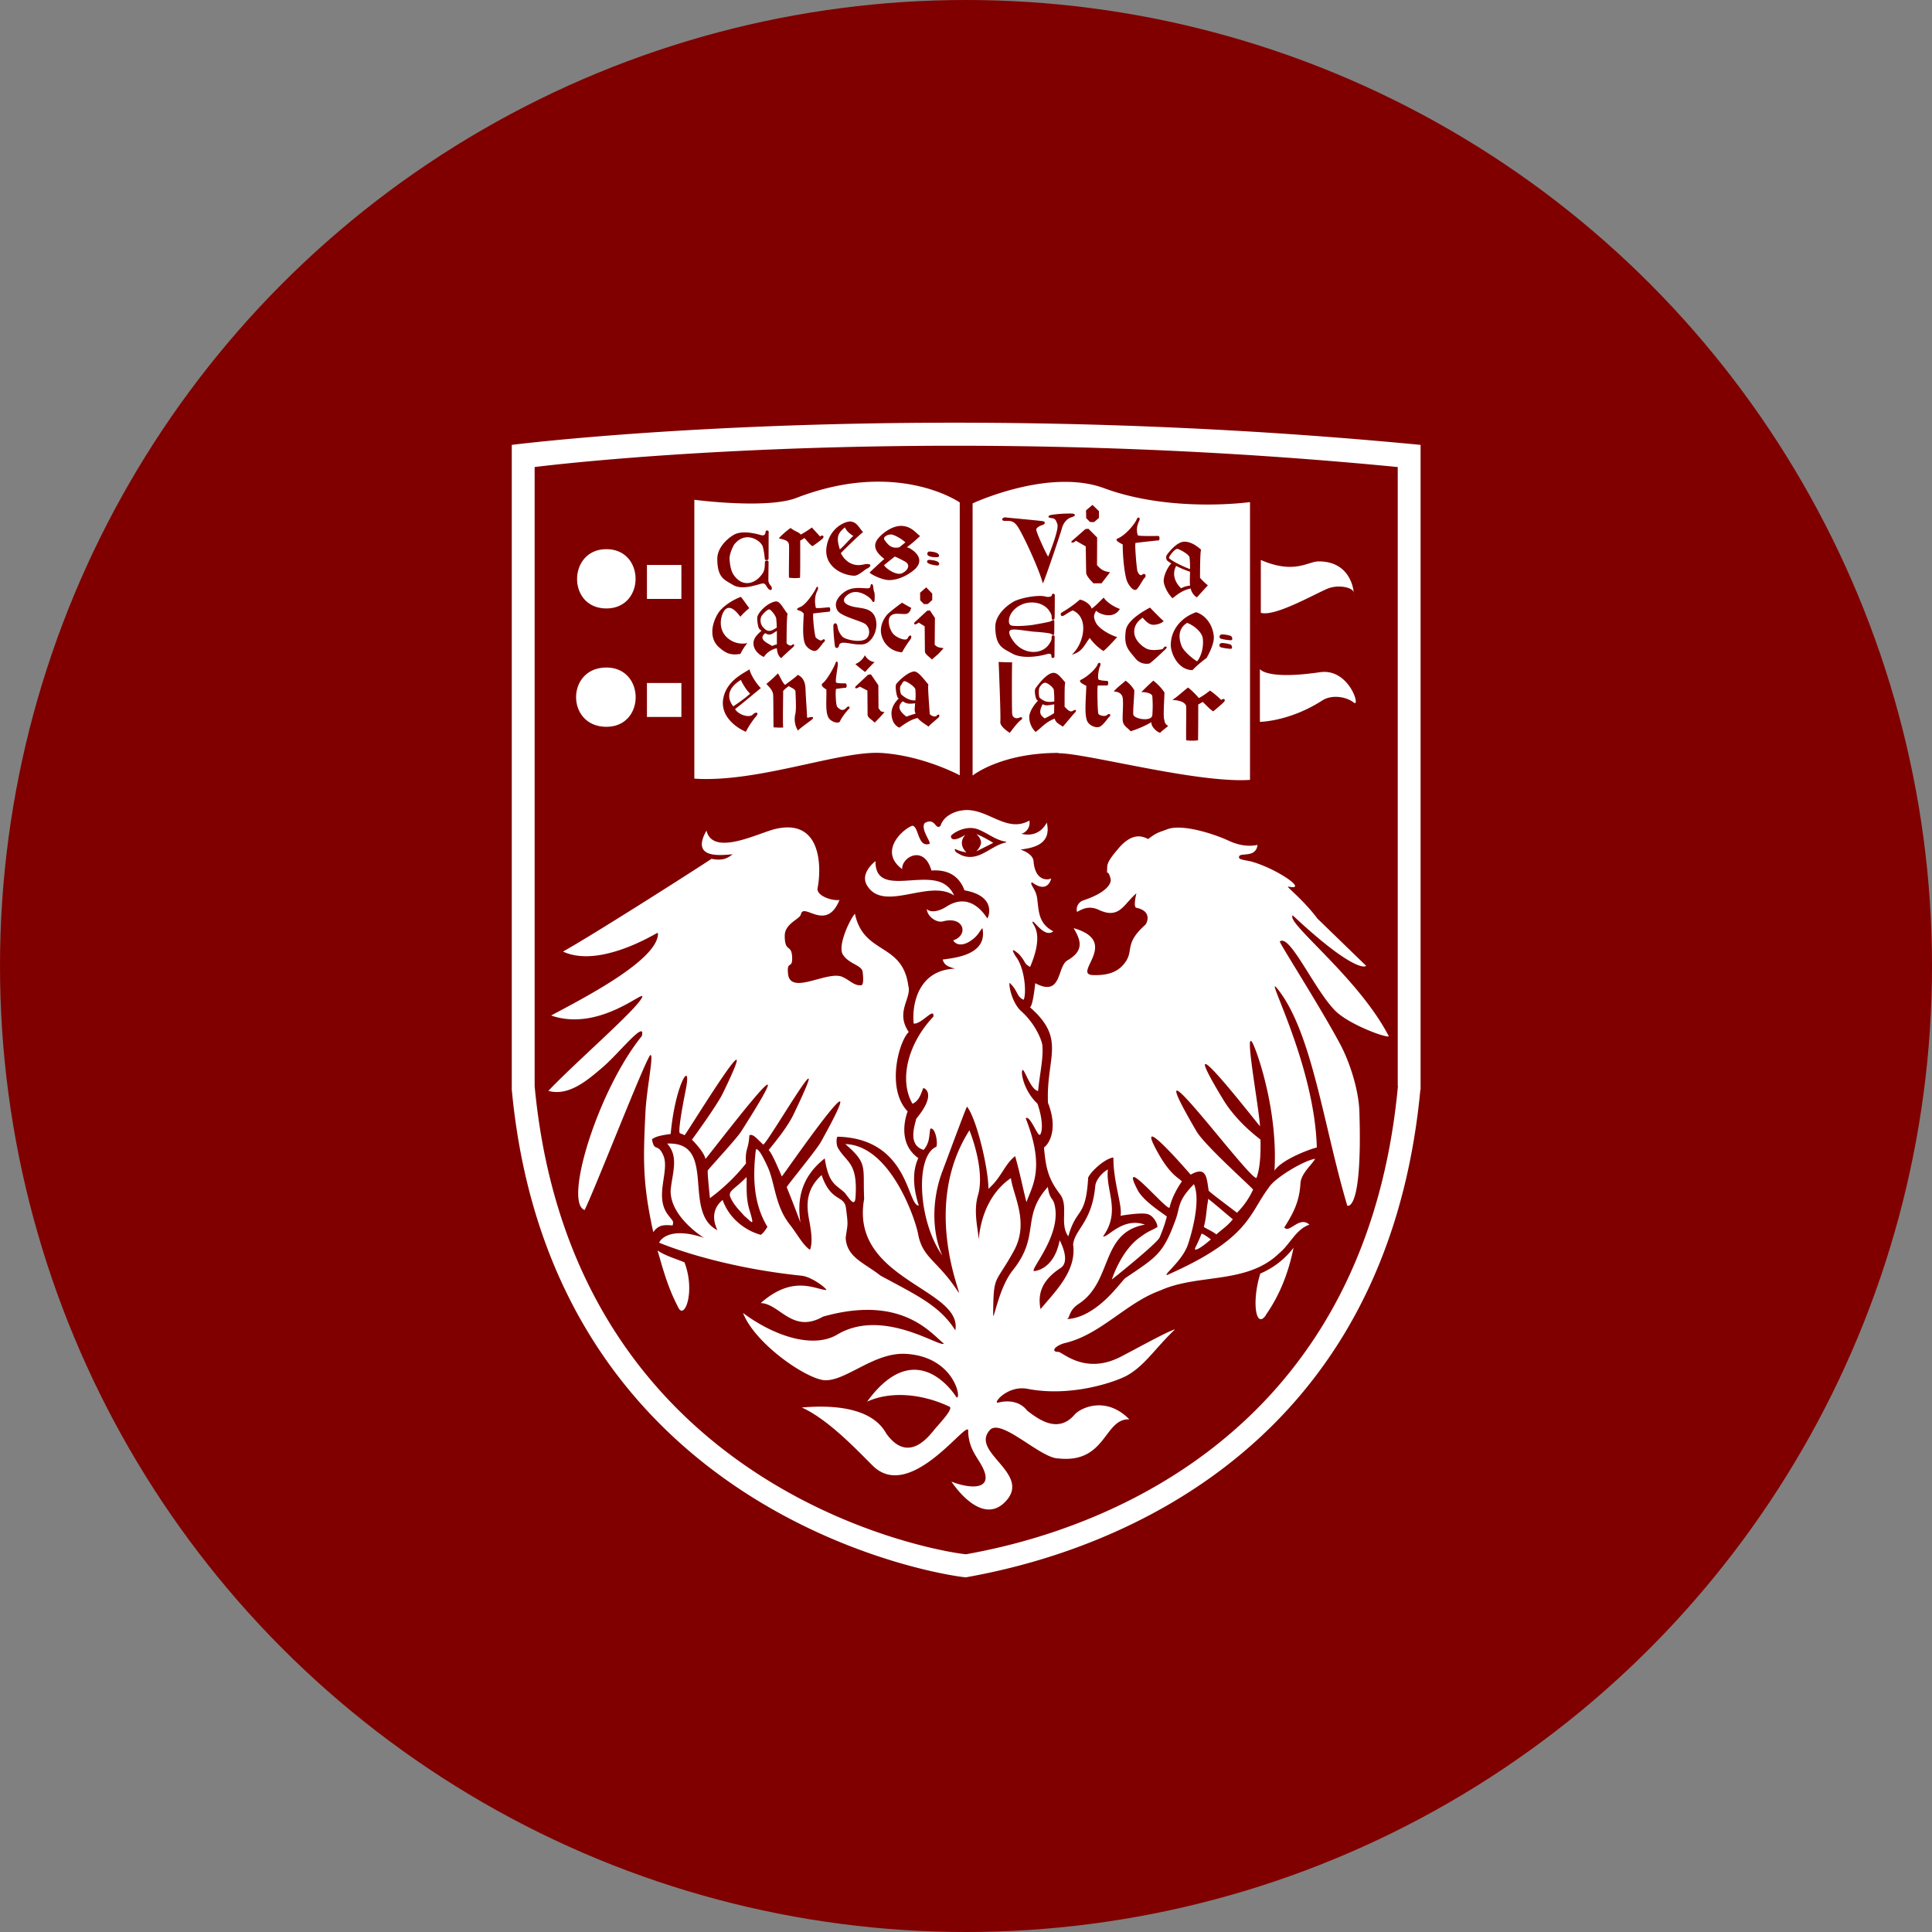 <svg xmlns="http://www.w3.org/2000/svg" viewBox="0 0 1024 1024">
   <rect x="0" y="0" width="1024" height="1024" fill="#808080" stroke="none"/>
   <circle cx="512" cy="512" r="512" style="fill:maroon"/>
   <path d="M362.78 669.07c-4.73-2-9.9-3.34-14.28-6.3 3.08 10.39 5.36 19.49 11.13 30.46 3.29 6.25 9-8.82 3.16-24.16M348.4 494.45l.36.36c-.07 14.1-39.69 34.33-56.66 43.43 26.24 9.06 51.07-15.31 48.1-9.38-3.56 6.91-35.6 34.55-49.56 49.33 10.89 3 20.86-5.76 28.75-12.48 8.61-7.33 23-25.75 20.81-16.61-23.28 28.73-41.62 88.43-30.32 92.24 6.47-13.52 33.25-82.49 34.94-82.18s-2.11 18.21-2.7 30c-1.31 26-1.49 38.31 4.13 63.89 2.89-4 5.67-3.87 10.26-3.55.57-2.48.4-1.85-2.48-5.65-7.44-9.85 1.11-23.3-2.47-31.49-3-6.85-4.67-1.37-6-8.49 2.1-1.9 7.64-2.48 9.91-2.83 2.43-26.7 11.36-40.28 8-23.44-1.71 8.51-4.3 22.66-3.06 23.09a11.44 11.44 0 0 1 2.41 1c.49.25 44.86-72.72 20.26-22.15-3.23 6.64-16.33 24.51-16.33 24.51 3.46 3.53 6.72 7.67 7.13 10.19.11.67 59.46-78.11 19-14.62-2.48 3.89-14.61 16.9-17.72 20.67-.41.51 1.13 14.76 1.13 14.76a101.7 101.7 0 0 0 19.1-18.39c-.55-8.06 1.34-7 1.78-14.87 1.88-1.2 4.34 2.16 7.31 4.82 1.41 1.25 40.73-67.21 16.07-15.85-4 8.25-12.72 18-13.11 18.8 1.66 1.78 4.13 7.42 6.95 14 .11.25 52.6-75.71 20.7-18.31-2.52 4.53-18.32 23.54-18.11 24 3.88 9.49 7.27 18.75 7.26 18.73-1-7.41-2.47-22 12.9-34 2 13.17 5.53 13.72 10.1 17.75 2 1.78 5.76 9.3 6.2 2.9 1.3-18.73-4.78-18.28-9.31-26.23-1.08-1.91-.88-6.19 0-5.93 37.8 1.13 36.54 36.54 42.85 36.51-2.88-9-3.65-17.9-.25-25.16-10.13-7.18-7.6-19.46-5.66-24.78-11.38-11.78-4.84-36.8.59-42.08-7.32-10.65 1.71-17.92-.23-24.45-3.08-23.13-23.69-16.25-28.31-38.24-3.22 3.91-9.18 17.25-6.38 21.68 3.2 5.08 10.08 5.52 10.49 9.24.17 1.58.69 6-.45 6.95-3.9.7-6.56-2.88-10.56-4.47-8-3.17-27.39 10.1-28.55-1.6-.73-7.37 2.53-2.06 2.17-8.89-.33-7-3.87-2.08-3.91-11.16 0-6.65 8-8.74 8.57-11.42 1.42-6.6 13.4 9.71 20.44-7.59-4.08.58-12.37-2.29-11.59-6.31 2.1-10.83 2.26-37-22.23-31.37-8.79 2-33.27 14.91-36.67.9-8.83 15.62 8.63 12.9 13.9 12.56-2.08 1.46-4.71 3.81-11.21 2.4-13.79 9.08-64.19 41.1-78.74 49.16 19.51 9.1 49.57-9.88 50-9.88m47.3 129.41c-6.84 6.83-9.21 7-8.84 10 1.54 4.17 4.55 7.11 7.76 10.68 4 3.3 5.53 6.26 2.57-3.35-1.83-6.38-1.37-11-1.48-17.29m110-149.25a13 13 0 0 0-6.23-6.67c-12.25-5.83-35.71 6.77-35.45-11.59 0 0-8.39 6.23-4.56 12.75 8.73 14.9 33.07-3.6 46.24 5.5m-184.3-183.58c-20.51 0-20.94 31.4 0 31.4 20.61 0 20.61-31.4 0-31.4m0 62.73c-21.42 0-21.42 31.4 0 31.4 20.73 0 20.61-31.4 0-31.4m21.48-36.36h18.26v-18h-18.26Zm0 62.56h18.26v-18h-18.26Zm49.77-19.62c-8.2 5-6.74 10.57-4 14 1.48-1 6.78-4.62 8.94-6.79-1.25-.75-4-5-4.9-7.18m19-27.78a37.76 37.76 0 0 0-.26-4.28c.22-1.61-2.84-5.32-3.69-5.37s-3 1.84-4.22 3.69a5.66 5.66 0 0 0 .58 5.4c2.6 2.94 3.81 3 7.59.57m.06 8.85v-7.13c-2.55 1.58-3.58 2.79-6.21 1.23-4.3 3.48 2.26 5.62 3.65 6.8a11.14 11.14 0 0 1 2.58-.87m33.35-50.34c1.45-1.06 4.89-5 7.12-7.14-1.26-.76-3.52-2.32-4.41-4.52-3.94 3.14-4.68 5.32-2.71 11.66m29.14 3.78c-2.41 1.9-4.55 3.61-5.7 4.6.87 1.65 6.44 5.68 9.56 4.25s4.53-4.47 1.69-6.08a51.69 51.69 0 0 0-5.55-2.77m2.37-4.88 3.25-2.61c-2.16-2-5.78-4-7.42-4.18s-4.9 1.24-3.62 2.93 2.52 3.62 5.19 4a8.52 8.52 0 0 0 2.6-.14m8.54 81.15a31.31 31.31 0 0 0 0-5.52c.26-1.63-4.79-4.68-5.61-4.68-1 0-1 .57-2.25 2.49-.6 1-.11 4.13.41 4.58 2.76 2.41 4.91 3.18 7.42 3.13m-6.64.45c-4.36 3.64.55 7 1.89 8.17a43.71 43.71 0 0 1 4.89-1.6 5.7 5.7 0 0 1-.48-1.83c0-.65.11-2.1.23-3.66-2.91.29-4.23.49-6.53-1.07m-9.65 5.7-2.69 3-2.57 2.61c-2-2-3.41-2.41-3.76-4l-.1-13-4.07-2.11c-1.9 1.58-3.34.89-1.71-.53l6.15-5.76 1.49-.2 3.93 5.77.1 12.3c1.6 1.47.19 1.43 3.22 2m-1.35-39.83c-2.08-5.76 1.69-11.13 3.53-12.68a87.57 87.57 0 0 1 7.09-5.53c2.14 1.3 3.77 2.23 4.87 2.73-.39 1.06-.87 3.16-3.13 3.26-3.43.1-6.09-.82-7.95 1.18s-.41 7.61 1.9 9.75c1.71 1.65 6.46 3.76 7.33 1.83 1.14-2.5 2.82-1.19 1.18 1a56.1 56.1 0 0 0-4.2 6.52 11.82 11.82 0 0 1-10.62-8.06m5 40.54c0-3.19 1.63-5.73 3.85-8a2 2 0 0 0-.42-.31c-.64-.54-1.7-6.15-.88-7.33 1.07-1.54 6-6.31 9.37-6.65 2.29-.25 5.68 4.71 7.66 6.91-.55.64.69 14.29.69 15.58.69 1.12 3.07 1.91 3.79.83.94-1.2 1.83.07.94 1s-4.32 3.6-5.38 4.89c-1.54-1.2-4.09-2.54-5.76-4.54-3.4.64-6.91 3.1-9.66 5.11-3.08-1.37-4.09-4.4-4.2-7.43m27.65-34.7-2.75 3-3.47 3c-2-2-3.38-2.59-3.71-4.19l-.12-13.4-3.19-2c-1.85 1.65-3.35.94-1.69-.55l6.19-5.71 1.43-.19 2.69 4-.12 14.23c1.65 1.48 1.65 1.26 4.73 1.84m-3.35-43.84c-7.44-.77-5.52-3.11-4.24-3 6.95.42 5.4 3.14 4.24 3m.12-4.43c-7.42.28-5.49-3.11-4.26-3 6.27.35 5.42 3 4.26 3m-6 16 3.19 3.3v3.41l-2.38 2.16h-2l-2-2-.06-4Zm-3.3-27.16a74.22 74.22 0 0 1-7 5.95 4.54 4.54 0 0 1 1.53.49c5.4 3.16 7.24 7.6 1.94 11.8-2.91 2.34-7.62 5-12.73 5.07-3.37.08-9.38-2.76-10.48-4 2.75-2.58 5.71-5.4 7.85-7.21-3.34-2.57-6.48-6-3.91-10 1.93-3 7.84-7.73 13.1-7.51s7.57 3.85 9.73 5.34m-28.13 17.28c-1.46.72-4.41 3.78-6.77 3.78-7.08-.29-16-5.43-14.69-14.95 1.37-9.91 9.18-13.7 12.52-13.8 3.84.28 4.73 3.58 6.89 5.58-3.26 2.69-8.63 8-11.79 11.18.78 1.67 4.43 7.94 12.24 6 3.56-.79 4.73.72 1.6 2.25M436 285.49a54.31 54.31 0 0 1-5.4 4c-1.51-.89-3.37-3.6-4.31-4.32a13.09 13.09 0 0 1-2.17 1.35c0 1.78.08 17.9-.1 19.74a23.63 23.63 0 0 1-5.83-.07c-.18-2.36.16-15.21 0-17.29-.19-2.57-2.44-2.73-5.43-3.6a42.09 42.09 0 0 1 6.26-5.46c2.57 2 4.14 2 5.43 3.48a49.49 49.49 0 0 0 5.86-3.75c1.2 1.42 3.47 3.75 4.35 4.81 1.18-1.14 2.61-.19 1.28 1.12m-24.65 33.29c2.26-.25 4.17 4.36 6.19 6.55-.58.63-.58 14.26-.58 15.55.47.78 2.07 1.67 2.72 1.07 1.11-1.07 1.81 0 .87.89s-5.32 4.72-6.44 6c-1.55-1.18-2.11-2.93-2.32-5.29a11.16 11.16 0 0 0-6.89 4.65c-3-1.38-5.4-4-5.49-7s2-4.84 4.25-6.91c-.39-.3-.73-.57-1.18-1-.63-.54-1.46-5.47-.87-6.83 1.46-3.43 6.35-7.39 9.74-7.71m-4.49-7.19c-1-1.47-1.25-2.77-3.31-2.2-5.2 1.51-10.91 3.07-15 .65-4.41-2.71-8.2-3.55-8.31-13.6-.1-6.11 5.3-11 8.83-13 4-2.3 10.89-.82 14 .11 1.49.47 2.65.3 2.75-1.65 0-1.07 1.7-.81 1.66 0s-.06 13.24-.06 14.23-2 1.06-2 .13a39.41 39.41 0 0 0-1-6.26c-.69-3.26-9.21-9.25-15.35-1.2-.14.39-2.63 4.62-2.3 7.9.2 2.44.6 5.89 2.24 8.15 4.83 6.84 11.69 4.54 15.29-1 1.3-2 1.08-4.5 1.18-6 0-.87 1.94-1 1.94 0s-.1 9.24-.1 10a4.83 4.83 0 0 0 1.37 2.72c1.22 1.84-.14 3.29-1.83 1m-26 13.19c2.41-3.58 8-7 11.87-8.39 1.22 1.43 2.67 3.61 4.47 6a34.45 34.45 0 0 0-4.72 4.52c-.83-.94-5.43-7.8-8.66-3-1.77 2.57-3.62 10.06 2.37 14.7a12.13 12.13 0 0 0 10 2.28 27.46 27.46 0 0 0-3.69 5.72c-5.79 1-8.14-.82-11-3.19-6-4.91-4.13-13.3-.65-18.62m2.48 46c1.46-9.95 11.09-14 14-16 .52 2.88 3.85 7.91 6 9.94-3.26 2.67-10.77 8.95-13.66 11.13 1.58 2.89 7.54 5 9.54 2.77 1.48-1.48 3.3-1 1.65 1a45 45 0 0 0-5.48 8.26c-4.34-1.85-13.36-7.54-12.07-17.1m23-8.31a79.72 79.72 0 0 0 6.08-5.54c1.63 2.58 2.36 5 3.83 6.09 2-1.66 5.2-3.71 6.66-5.32 1.43.71 3.93 2.2 4.11 7.3s.81 13 .81 14.8c0 .93.25.65 1.75.33s1.94.33.87 1.25-6.09 4.37-7.43 5.86a11.5 11.5 0 0 1-1.36-8.92c.58-2.67.08-9.92.08-11.57s-2.49-2.19-3.55-3.11a22.19 22.19 0 0 0-3 2.53c0 2.19-.28 17.46 0 19.46-3.44.13-3.08-.07-5.08-.07-.16-3-.06-14.73-.23-17.26s-2.36-4.37-3.62-5.83m26.73-17.85c-1.47 1.3-4.71-.76-5.9-2.73-1.85-3.13-1.28-10.53-1-16.5.24 0-1.06-1.48-2.31-1.72-1.58-.4-1.85-1 .59-2 3-1.18 7.65-8.39 8.31-10s1.48-.08.6 1.47c-1.85 3.58-1.1 7.72-.78 9 .19.55 5.85-.23 7.07-.23.79 0 .7 2.41 0 2.35-1 0-8.39.9-8.39.9-.52.26.59 11.92 1.35 12.81.1.13 2.43 2.17 3.32 1.29 1.12-1 2.2.07.88 1.16-.69.55-2 2.87-3.67 4.24m3.1 17.46c2.29-1.66 6.18-8.85 6.7-10.48s1.45-1.1 1.28.69c-.2 2.54-1.38 8.2-.93 9.36.22.57 3.82.53 5 .53.78 0 .86 2.34.1 2.34-1 0-5 .59-5 .59-.57.25-.26 8.65.52 9.53 1.63 1.55 2.87 2.63 5.07.29 1.07-1.1 2.19-.08.92 1-.69.64-3.73 4.36-4.42 6.19s-4.72.42-6-1.47c-2-3-1.17-9.22-1.32-15.21.37.11-3.87-1.91-1.91-3.38m27.46-11.16c-1.87 1.77-3.36 3.44-5 5.25a59.55 59.55 0 0 1-5.19-4.2 10 10 0 0 0 5.09-4.7 6.66 6.66 0 0 0 5.07 3.65m-12.32-29.64c4.31 1.37 10.69.36 12.72 6.09 2.16 6-1.77 13.81-6.78 14.16-4.22.35-8-1.06-10.37-.87-1.1.1-1.89.43-2.07 1.61s-1.83 1.83-2.16.16a94.42 94.42 0 0 1-.84-10.49c0-2 1.84-2.2 2.19 0a9.68 9.68 0 0 0 2.66 5.52c1.28 1.47 9.54 3.5 12.57 1.08 2.44-2 1.87-6.26-.69-7.92s-12.75-4-14.5-7c-3-5 2.34-9.16 4.67-10.53 3.65-2 7.89-1.38 9.35-1.35s3.32.48 3.43-1.08 1.28-1.4 1.43.2c.48 4.47.9 1.78.78 6.53 0 2.18-.78 2.2-1.71.53-.6-1.1-6.9-6.36-12-3.08-4.32 2.84-2.69 5.32 1.28 6.41m16 77.83c22.44 1.49 41.54 11.86 41.54 11.86V266.31s-33-23.09-86.56-2.42c-15.75 6.07-54.12 1-54.12 1v147.8c33.65 2.28 77.46-15 99.15-13.6m52.8 47.56c0 1.93-2.47 4.61-2.47 4.61l8.94-4.52c-1.79-1.18-6.82-4-8.94-4.62 0 0 2.46 1.91 2.47 4.53m13.3-.14c-8.23 1.59-14.38 10.6-23.74 6.74-1.22-.79-3.76-1.48-3.42-3.34a19.6 19.6 0 0 0 6.13 1.85s-5-4.15-.6-9.29c-5.65 3.55-7.62 2.59-7.62.71 0-.86 7.39-6.24 14.37-3.6 5 1.91 9.37 5.77 14.89 6.55v.36Zm-23.06-17c-4.62.52-10.25 3.25-11.66 8.14-2.82 2.78-2.69-4.68-8.42-1.41-2.43 3.31 3.93 10.61 2.41 11.06-6.24 1.9-5.46-9.36-9-9.65-5.13 1.82-18.05 13.62-5.35 23-.4-6.31 11.55-13.19 15.5.76 12-.92 16 6.36 17.5 10.47 17.67 3.14 12.58 14.85 12.08 14.85-1.67-2.52-9.27-14.22-21.71-6.14-2.88 1.87-7.88 3.7-10.33 1.23.24 3.93 5.2 7.47 8.59 6.53 11.06-3 13.85 7.26 5.38 10.08 1.82 2.82 5.3 2.65 8.5.7 4.76-2.89 5.31-5.48 7-7.21 3 14.4-15.23 15.8-21.05 16.67.89 3.06 2.85 3.73 6.53 4.82-19.26.65-23 18.71-21.89 29.13 4.35.33 11-9.09 10.44-3.7-13.72 14.45-18.27 33.8-11.09 46.16 3.42-1.38 4.47-5.15 5.68-8.23.52-.36 7.51 2.75-3.67 16.17-.78 3.49-4.71 14 3.91 16.53 3.29-3.88 2.81-7.26 3.53-11.24 2.5-1 4.15 7.12 3.19 9.59-11.25 4.65-9.85 39.13 3.18 57.66-6-13.46-5.23-30.75 0-44.56 4-10.66 12.86-34.64 13.09-34.36 5 6.15 11.34 32.59 11.34 43.54 7-6.12 8.41-12.81 14.16-17.33 2.73 9.6 3.83 15.93 6 24.41 2.79-8.27 10.18-17.62-.39-44.45 2.17-2 6.17 9.3 7.43 8.76 1-.37 2.4-6-1.19-16.5-7.41-6.92-9.07-17.09-7.9-17.85 1-.63 4.29 10.53 8.23 11.1.79-8.67 2.9-17.52 2.25-24.24-.14-1.76-3-10.69-11.25-18.1-4.73-4.28-6.58-13.21-6.14-15 4.59 4.23 3.59 7.32 7.48 9 1.63-3.64.52-17.11-4.22-23-2.71-4.47-1.42-3.85 1.81-1.14 4.23 5 2.19 4.62 5.84 6.73 8-18.86.73-22.53 1.29-23.87s6.19 8.8 11 5c-7.88-4.15-7.66-10.48-8.54-17.31-.69-5.4-4.17-7.42-2.83-8.73 7.85 5.93 10-.64 10.26-2-1.51.87-8.5 1.78-9.36-9.08-.34-4.29-6.91-6.18-6.9-6.17 4-.77 17-1.49 13.9-14.34-1.57 3-5.42 7.8-13.46 5.93a6 6 0 0 0 4.23-7c-12.39 7-22.48-7.25-35.47-5.41m109.94-133.3c2.07 1.71 7.77 4.4 10.67 5.43a43 43 0 0 0-.22-6c.19-1.64-5.61-4.74-6.52-4.74s-2.54 1.64-3.87 3.6c-.67 1.06-.61 1.31-.07 1.75m6 15.54a12.09 12.09 0 0 1 4.74-1.41 18.54 18.54 0 0 1-.14-2.44c0-.72.06-2.71.1-4.91a50.49 50.49 0 0 1-8.61-3.75c.4.25.84.47 1.25.72-3 5.55 1.08 10.5 2.66 11.79m.16 30.46c1.26 3.26 6.79 7.51 8.3 8.26 2.31-2.77 3.54-7.84 3-12.13-.37-3.3-4.64-6.89-8.29-8.24-4.67 2.84-4.67 7.7-3 12.1m-73.57 31c-2.73 5.19-.47 6.26 1.06 7.53a38.6 38.6 0 0 0 5-2.79c0-.94.06-2.7.07-4.65-3.11.34-4.12 1-6.12-.08m6.13-1.43a44.51 44.51 0 0 0-.2-5.7c.19-1.69-3.44-4.18-4.4-4.24s-1.87.4-3.17 2.37c-.65 1-.49 5.18.07 5.62 3.06 2.59 5 2.28 7.7 1.94m4.52 13.33c-2-1.52-3.67-1.88-4.31-4.26-5.12 2-7 4.94-10.12 7.07a11.31 11.31 0 0 1-3.35-7.78c-.06-3 2.94-7.15 4.62-8.74-.2-.19-.31-.2-.55-.43-.67-.55-1.61-5-.71-6.2 1.13-1.63 5.68-7.88 9.27-8.17 2.47-.23 4.38 2.83 6.48 5.07-.53.6-.3 11.5-.39 12.84 2.29 2.46 3.23 3 4.6 2.11s1.93 0 1 .92-5.31 6.27-6.52 7.59m12.4-21.7c.36.1-5.06-2.06-2.73-3.2 4.08-2 8.09-6.24 8.72-8s2.17-.9 1.36.77-1.36 5.74-.9 7c.18.54 3.26.83 4.65.86.78 0 .73 2.43-.06 2.43h-4.84c-.55.26-.14 13.67.18 14.81s3.6 1.88 4.76.78 2.4 0 1 1.1c-.72.63-3.16 4.43-5.07 5.19s-5-.52-6.25-2.46c-2.1-3.19-.86-13.22-.78-19.35m9.07-18.34a26.22 26.22 0 0 1-7.24-6.92c-3.11 4-3.85 7.37-9.53 8.84 3.29-2.75 6.31-8.84 6.07-14.66-.25-5.25-3.11-7.8-5.61-8.78-2.17 1-4 2.46-5.17 2.94s-1.52-1.38-.66-1.79a62.18 62.18 0 0 0 9.67-6.88c2.58.46 5.76 2.69 6.21 4.77 2-1.19 5.41-5 6.44-5.82 1.18 2 4.66 4.59 8.53 6-3.54 6-11.4 2.41-12.54.93-1.28 2.11-1.57 3.38-.3 6.06 1.61 3.61 8.08 7 11.43 7.92-1 1.08-5.67 6.3-7.31 7.39m5.44 21.45c2.35-2.61 4.87-4.29 6.3-5.74a16 16 0 0 1 4.64 5.06c0 3.32-.75 10.38-.53 12.84s9.66 4 10.08.47a63.75 63.75 0 0 0 0-10.12c-.18-1.61-3.93-2.37-5.84-2.11 2.57-2.7 4.74-4.67 6.37-6.15a26.89 26.89 0 0 1 5.9 6.26c-.06 3.59-.69 11.93-.18 14.14s.42 2.44 2.14 3.6c-1.76 1.64-3.07 2.36-4.26 3.66-1.79-.52-4.83-3.22-4.64-5.62a53.87 53.87 0 0 1-10.95 4.78c-2.32-2.42-4.09-3-4.25-6s.67-10.84-.28-12.69-2.57-2.26-4.5-2.41m30.28-25c.23-7.62 5.27-14.08 13.45-17 6.44 2.16 9.14 8.67 9.36 13.07.16 3.58-2.22 8.27-3.81 11.18a56.56 56.56 0 0 0-7.5 6.46c-7.85-.06-11.66-9.25-11.5-13.72m1 29.38c2-1.11 6.56-5.34 8.18-6.43a40.15 40.15 0 0 1 5.71 5.6 41 41 0 0 0 5.88-4 40.61 40.61 0 0 1 5.94 5c1.23-1.14 2.76-.24 1.35 1.17s-4.41 3.94-5.58 4.84c-1.71-.92-4.65-4.3-5.62-5a17.57 17.57 0 0 1-2.31 1.36c0 1.85 0 17.1-.12 19a25.42 25.42 0 0 1-6.26 0c-.16-2.42.1-15.64 0-17.78-.13-2.6-4.34-3.52-7.15-3.59m30.66-27.13a27 27 0 0 1-4.94-.73c-1.67-.51-1-2.35.41-2.35a17.56 17.56 0 0 1 4.41.78c1 .39 1.35 2.46.12 2.3m.12-4.55a25.41 25.41 0 0 1-5-.73c-1.67-.45-1-2.36.39-2.36a16 16 0 0 1 4.5.78c1 .39 1.38 2.43.08 2.31m-12.08-29.13-5.88 6.43a7.36 7.36 0 0 1-3.25-4.71c-4.5.88-7.56 3.55-9.63 5.17-1.87-1.67-4.66-6.18-4.68-9.26s2.35-7.61 4-9.19a3.75 3.75 0 0 1 .48.26 20.92 20.92 0 0 1-2.61-1.76 2.69 2.69 0 0 1 0-3.31c1.16-1.54 4.82-6.12 8.41-6.67 1.9-.25 5.12.24 9.54 4.19-.57.69-.57 13.55-.57 14.9a31.71 31.71 0 0 0 4.17 4m-38.92 23.19c-.94 4.77 3.17 8.66 6.31 10.32 2.53 1.31 6.86.58 7.95.41s.75-.47 1.53-1.19 1.72-.07 1.08.66-7.08 6.82-8.84 8a7.5 7.5 0 0 1-7.31-2.4c-3.77-4.73-6.5-6.44-5.32-15.07.83-5.83 10.57-10.89 12.81-12.14.89.88 5.32 5.54 7.26 7.11-.76 1-3.2 2.07-5.56 2s-4-2-5.62-3.79c-1.12 1-3.59 2.49-4.29 6m12.67-46.91c-1.1 0-12.08 1.32-12.08 1.32-.58.26.57 13.87 1 15s1.4 2.83 2.64 1.75 2.43.73 1.1 1.83c-.77.61-3.19 5.43-4.31 6.13-1.73 1.11-4.25-2.49-5.06-4.72-1.32-3.71-2.2-13-2.19-19.18.39.11-5.14-2.19-2.65-3.16 4.83-2.08 9.48-8.49 10.07-10.15s2.13-1 1.35.7c-1.6 3.36-1.43 5.78-.75 7.77.24.53 9.53.34 10.92.34.76 0 .72 2.41 0 2.41m-25.64 16.8-4.54 5.9h-4.23c-2.1-2.1-3.49-3.73-3.9-5.43l-.23-14.16-5.27-3c-1 1.32-2.93 1.32-2.18.22l7.27-6.38 1.59-.18 4.64 4.64-.08 14.63c2.28 2.61 3.64 3.23 6.94 3.79m-5.91-28.82-2.55 2.22h-2.11l-2.11-2.1-.08-4.11 3.42-2.9 3.44 3.34v3.55Zm-14.63-.3c-2.53.75-4.34 3.26-5 5.84s-9.09 27.55-10.1 29.19c-2.06-7.78-10.67-26.3-13.42-30.24-2.37-3.48-4.64-2.84-6.82-2.9s-1.31-2 .42-1.85c2.4.3 16 1.49 19.85 2 1.38.28 1.42 1.53-.4 2.1-.94.24-3.12 1.3-3.12 2.36 0 1.47 4.94 12.32 6.3 14.36 1.16-2.79 5.82-14.66 4.88-17.27s-1.38-3-3.32-3.2-1.94-1.36.4-1.72a66.62 66.62 0 0 1 10.72-.67c1.94.17 2.18 1.28-.42 2m-30.79 44.79c4.28-2.34 13.86-3.82 17.16-2.78 1.66.45 3.35 0 3.35-.77 0-1.12 1.54-.82 1.54 0s0 11.32-.12 12.31-1.52.9-1.52 0c0-1.52 0-2-1.31-4-3.83-5.77-14.44-6.26-19.69.69-1.81 2.32-2.47 6.39-.45 7.07s9.51.06 12-.39 8.5-1.45 9.2-1.94 1.64-1 1.64.19 0 5.23-.06 6.44-1 .64-1.59.17-6.41-1-8.88-1.14c-4.12-.35-10.34-1.64-12.38-1s-.45 3.78 1.34 6.17c5.18 7 14.86 7.23 18.73 1.51 1.42-2.07 1.42-2.5 1.42-4 0-.93 1.58-1.1 1.58 0s-.08 9.66-.08 10.5-1.61 1.1-1.61 0c.07-1.84-1.08-1.72-3.22-1.1-5.62 1.49-13.11 2-17.58-.53-4.71-2.71-8.83-3.59-8.95-13.95-.11-6.26 5.73-11.26 9.53-13.44m-7.72 31.84c1.41.13 5.62.22 7.12.22-.18 3.14-.18 25 0 27.2s2.14 3 4.09 2c1-.39 1.85.3.59 1.35-2.16 1.59-4.76 5.37-5.95 6.83-2.47-1.67-5.15-3.81-5-5.82.3-3.53-.77-28.88-.89-31.83m31.7 48.44c14.87 0 73.35 16 101.53 14.13V266.12s-41.5 5.86-77.4-7.39c-29.32-10.81-69.63 8.08-69.63 8.08v144.25s14.82-12 45.5-12m106.77-44.46v28s15.64-.13 33-11.3c5.2-3.36 12.9-2 16.73 1.06s-2.34-18.33-17.87-16.07c-28.58 4.17-31.88-1.7-31.88-1.7m49.73-40.54c.25 1.79.42 3.07.54 3.89-.11-.83-.29-2.1-.52-3.89 0 0-.89-16.5-18.57-16.5-5.77 0-12.77 7-30.67-.75v28c7.26 2.14 27.16-9.22 35.11-12.69 5.67-2.48 13.72-.87 14.11 1.94M697.94 608.2c-1.17-44.31-28.35-93.44-21-84.3 18.51 22.87 24.45 72.44 37.14 115.12 0 0 8.15 4.15 6.42-50-.37-11-4.84-25.57-10.26-35.74-10.77-20.11-32.53-54-31.9-54.27 5.25-4.26 18 25 29.14 36.48 7.21 7.44 27.24 14.74 28.63 13.77-16.07-31.13-55-60.46-50.91-64.08 28.65 26.84 37.68 28.12 38.87 26.7l-25.8-25c-7.27-9.77-16.92-17.28-15.57-17 11.5 2.55-6-9.56-19.53-13.26-2.43-.66-6.35-.87-6.48-2.1-.22-2.08 3.18-1.2 6-2.08a4.83 4.83 0 0 0 3.77-4.62c-5.17 1.13-10.45-.06-14.89-2.07-9.12-4.24-25.46-9.15-33-6.19-4.41 1.73-5.24 1.48-10 5.14-2.08-.87-7.84-4.55-16 5.27-2.52 3-5.55 6.59-5.7 9.19-.35 6.58.14.34 1.76 6.58.65 2.61-2.31 7.41-14.32 11.44a5.11 5.11 0 0 0-3.47 6.14c2.3-1.11 5.94-3.7 11.55-1.07 11 5.14 13.11-3 19.93-8.77 0 0-1.88 7.29 0 7.67 8.51 1.76 5.67 8.15 4.6 9.12-10.74 9.59-6.24 13.2-10.08 19.11-3.6 5.59-9.18 7.7-17.5 7.43-11.46-.36 15-17.68-10.31-24.88 4 6.62 5.58 12-3.28 17.1-5.59 3.24-2.75 19.71-17.06 12.08 0 0-1.17 12.2-2.81 12.73 19.44 17 8.57 26.33 9.56 50.63 6.08 15.49-.6 22.86-2.12 23.71 1 10.49 2 16.23 8.5 24.76 4.76 6.2-.43 15.72 4.41 22.34 4.46-15.8 9.24-9.21 10.53-31.17 1.78-3.69 9.16-10.19 13.37-10.61-.06 13.25 4.83 25.3 3.78 30.88 0 0 11.18-2 14.62-.81 2.75.94 4.87 4.54 4.95 6.74-3.79 2.38-3.81 1.46-9.54 5.66-10 7.3-14.64 22.2-14.64 22.21s23.57-18.8 25.27-22.21a75.94 75.94 0 0 0 3.87-11.1c.13-.46-12.15-7.64-15.52-14.2-10.55-20.51 16.33 12.14 17 9.3 1.58-7.08 6.5-13.77 6.5-13.77-1.71-2-5.93-3.28-12.34-14.6-14.7-25.89 17 11 17 11 8.42-4.82 8.47 1.61 9.53 8.43.11.64 14.28 11.09 15 11.77a41.41 41.41 0 0 0 8.54-12.27c.22-.47-25.62-23.38-30-30.94-35.6-61 28.81 27.1 31.85 24.68 1.7-4.78 2.29-11.34 2.08-20.24 0-.22-12.12-8.57-19.86-21.38-29.91-49.4 19.63 14.74 19.61 14.28-.59-10.59-9.25-56.46-3.26-42.67 3.07 7.08 12.72 36.39 10.93 66.24 3.36-5.43 17.16-10.95 22.4-12.31m-56.11 48.7s-4.76-3.6-5-2.9a74.26 74.26 0 0 1-3.2 7.21c-1.24 2.49 2.49.71 8.23-4.31m-1.9-18.43c-.59 4-.59 7.15-1.85 11.71-.12.45 4.52 2.31 6.62 4.12 3-2.77 5.61-4.17 8.73-8.06-.7-.43-13.08-11.21-13.1-10.74a23.18 23.18 0 0 1-.4 3M678.28 664c5.52-4.64 8.67-12.54 15.75-14.89-5.36-4.9-10.6 4.87-13.33 1.47 4.91-7.78 8-13.69 8.57-23.4.28-5.25 6.35-10.13 7.78-13-5.84.86-21.46 10.06-24.62 15.35-10.5 13.87-9.95 26.89-53.86 46.27-2.18 0 8.12-7.5 11.06-16.17 1.38-4.06 7.17-22.88 3.18-32-9.08 9.21-7.21 12.22-9.78 19-6.54 18-10.13 19.65-26.52 30.73-2.18 1.47-14.73 20.87-31 21.81 1.65-.46.71-4.49 6.21-8.09 18.25-11.95 11.3-37.77 35.12-42-11.86-4.22-20 7.32-22.17 6.17 9.6-13.3 1.16-24.54 2.55-35.41-3.2 1.71-6.41 5.6-6.71 8.8-1.79 19.35-10.81 22.71-11.73 31 1.91 13.79-9.16 24.53-17.28 34.21-1.57-8 .53-15.17 10.66-21.82 5.59-3.66-.53-14.66-.53-14.66-2.26 12-9 15.73-13.26 16.32-3.66.53 12.92-16.85 11-32.73-.86-7.07-2.88-3.93-4-11.86-14.32 15.88-3.84 25.75-18.5 44.07-6.95 8.68-9.56 24-10.48 24.35.16-22.75.89-16.1 11-34.58 8.32-15.2-.46-29.37-1.59-38.54-18.21 12.52-16.69 36.72-17.16 31.48s-2.72-14.21-.28-22.42c4-13.62-4.54-34.38-4.54-34.38-25.48 40-4.11 86.67-5.7 86.09-11.07-17.31-19.12-18-21.54-31.28-1.31-7.23-14.44-46.81-38.56-47.51 12.16 10.48 9.21 11.91 10 29.07-7.74 42.95 52.34 47.4 48.32 69.67-8.24-13.2-20.81-18.76-39.74-29.07-8.39-6.65-17.86-9.59-18.37-20 1-7.55 1.45-6 .14-15.82-.94-7-7.84-2.77-12.91-17.41-10.85 9.8-6.88 20.92-6 27.25.25 1.79 1.49 8.48-.18 12.36-3.87-2.66-6.53-8.14-10.85-13.62-7.78-10-7.68-22.05-11.6-30.46-1.81-3.9-4.38-9.19-5.91-9.26l-.28.16c-1.9 15.62-1 29.25 6.11 41 0 0-2 3.36-3.53 4.23-6.75-1.8-16.3-7.48-20.22-18.48-8.37 7-2.43 16.11-2.83 16-18.81-9.63.22-47-26.57-45.88 6.6 7.19 2.43 16.44 1.85 25.06-.14 14 17.64 24.89 17.64 24.89-19.85-6.71-23.93 2.59-23.69 2.59 0 0 29.23 12.69 75.39 17.49 5.93.63 14.39 7.6 13 7.6-5.93-.47-17.65-8.1-34.58 6.91 10 .26 16.78 16.47 33 7.18 41.76-11.81 57.24 8.91 64 14.25-1.46 2.61-32.09-19.24-56.41-4.76-12.93 7.71-33.7.73-50-11.44 6.58 16.76 34.54 35.66 43.78 35.68 11.34 0 25.83-14.8 42.27-14 26.34 1.3 30 24.82 27.08 23 0 0-20.73-34.27-47.35 2.34 12.44-5.71 29.1-4.24 43.67 2.66 2 .94-3.58 7.06-7.49 11.53-2.55 2.89-13.67 19.37-25.69 3.16-1.79-2.41-7.53-17.46-45.1-14.26 14.19 6.39 29.85 23.19 37.59 30.85 19.69 19.49 49.45-23.65 50.59-18.84 0 9.68 5 14.4 7.6 19.64 6.59 13.19-8.38 11-16.5 7.6 0 0 15.54 24.21 28.54 10.73 14.5-14.88-18.79-26.14-8.19-37.98 5.95-6.68 26.84 14.95 36.31 15 25.54 2.84 24.21-21.4 37.69-20.7-12.68-12.85-26.17-5.85-29-2.57-8.5 9.92-18.37 3.26-25.19-2.08-3.76-4.91-10-5.67-15.57-4.18-2.65.22 5.36-9.38 15.76-7.36 23.5 4.56 47.05-3.87 52.83-7.11 9.45-5.32 14.75-14.33 25.33-24.39-3.3.64-22.83 11.5-29.12 14.68-18.84 9.48-30.6-2.82-32.72-2.76-3.61.11-2.69-2.73 3-4.56 19.3-4.3 32.65-21.34 51.06-28 20.32-9.14 46.1-3 63.3-20M670.89 697c7.7-11 12.12-22.87 14.72-35.66A43.68 43.68 0 0 1 668 675c-4.65 14.72-2.46 29.9 2.94 22.07m70-121.45c-19.26 206.38-192 241.44-228.8 248.15-2 .36-208-25.76-228.77-248.13v-328.1s196.77-25.41 457.46 0v328Zm12 1.89V235.8c-274.51-26.47-481.69 0-481.69 0v341.73C293 809.16 510 836.37 512 836c38.75-7 220.64-43.56 240.83-258.53" style="fill:#fff"/>
</svg>
